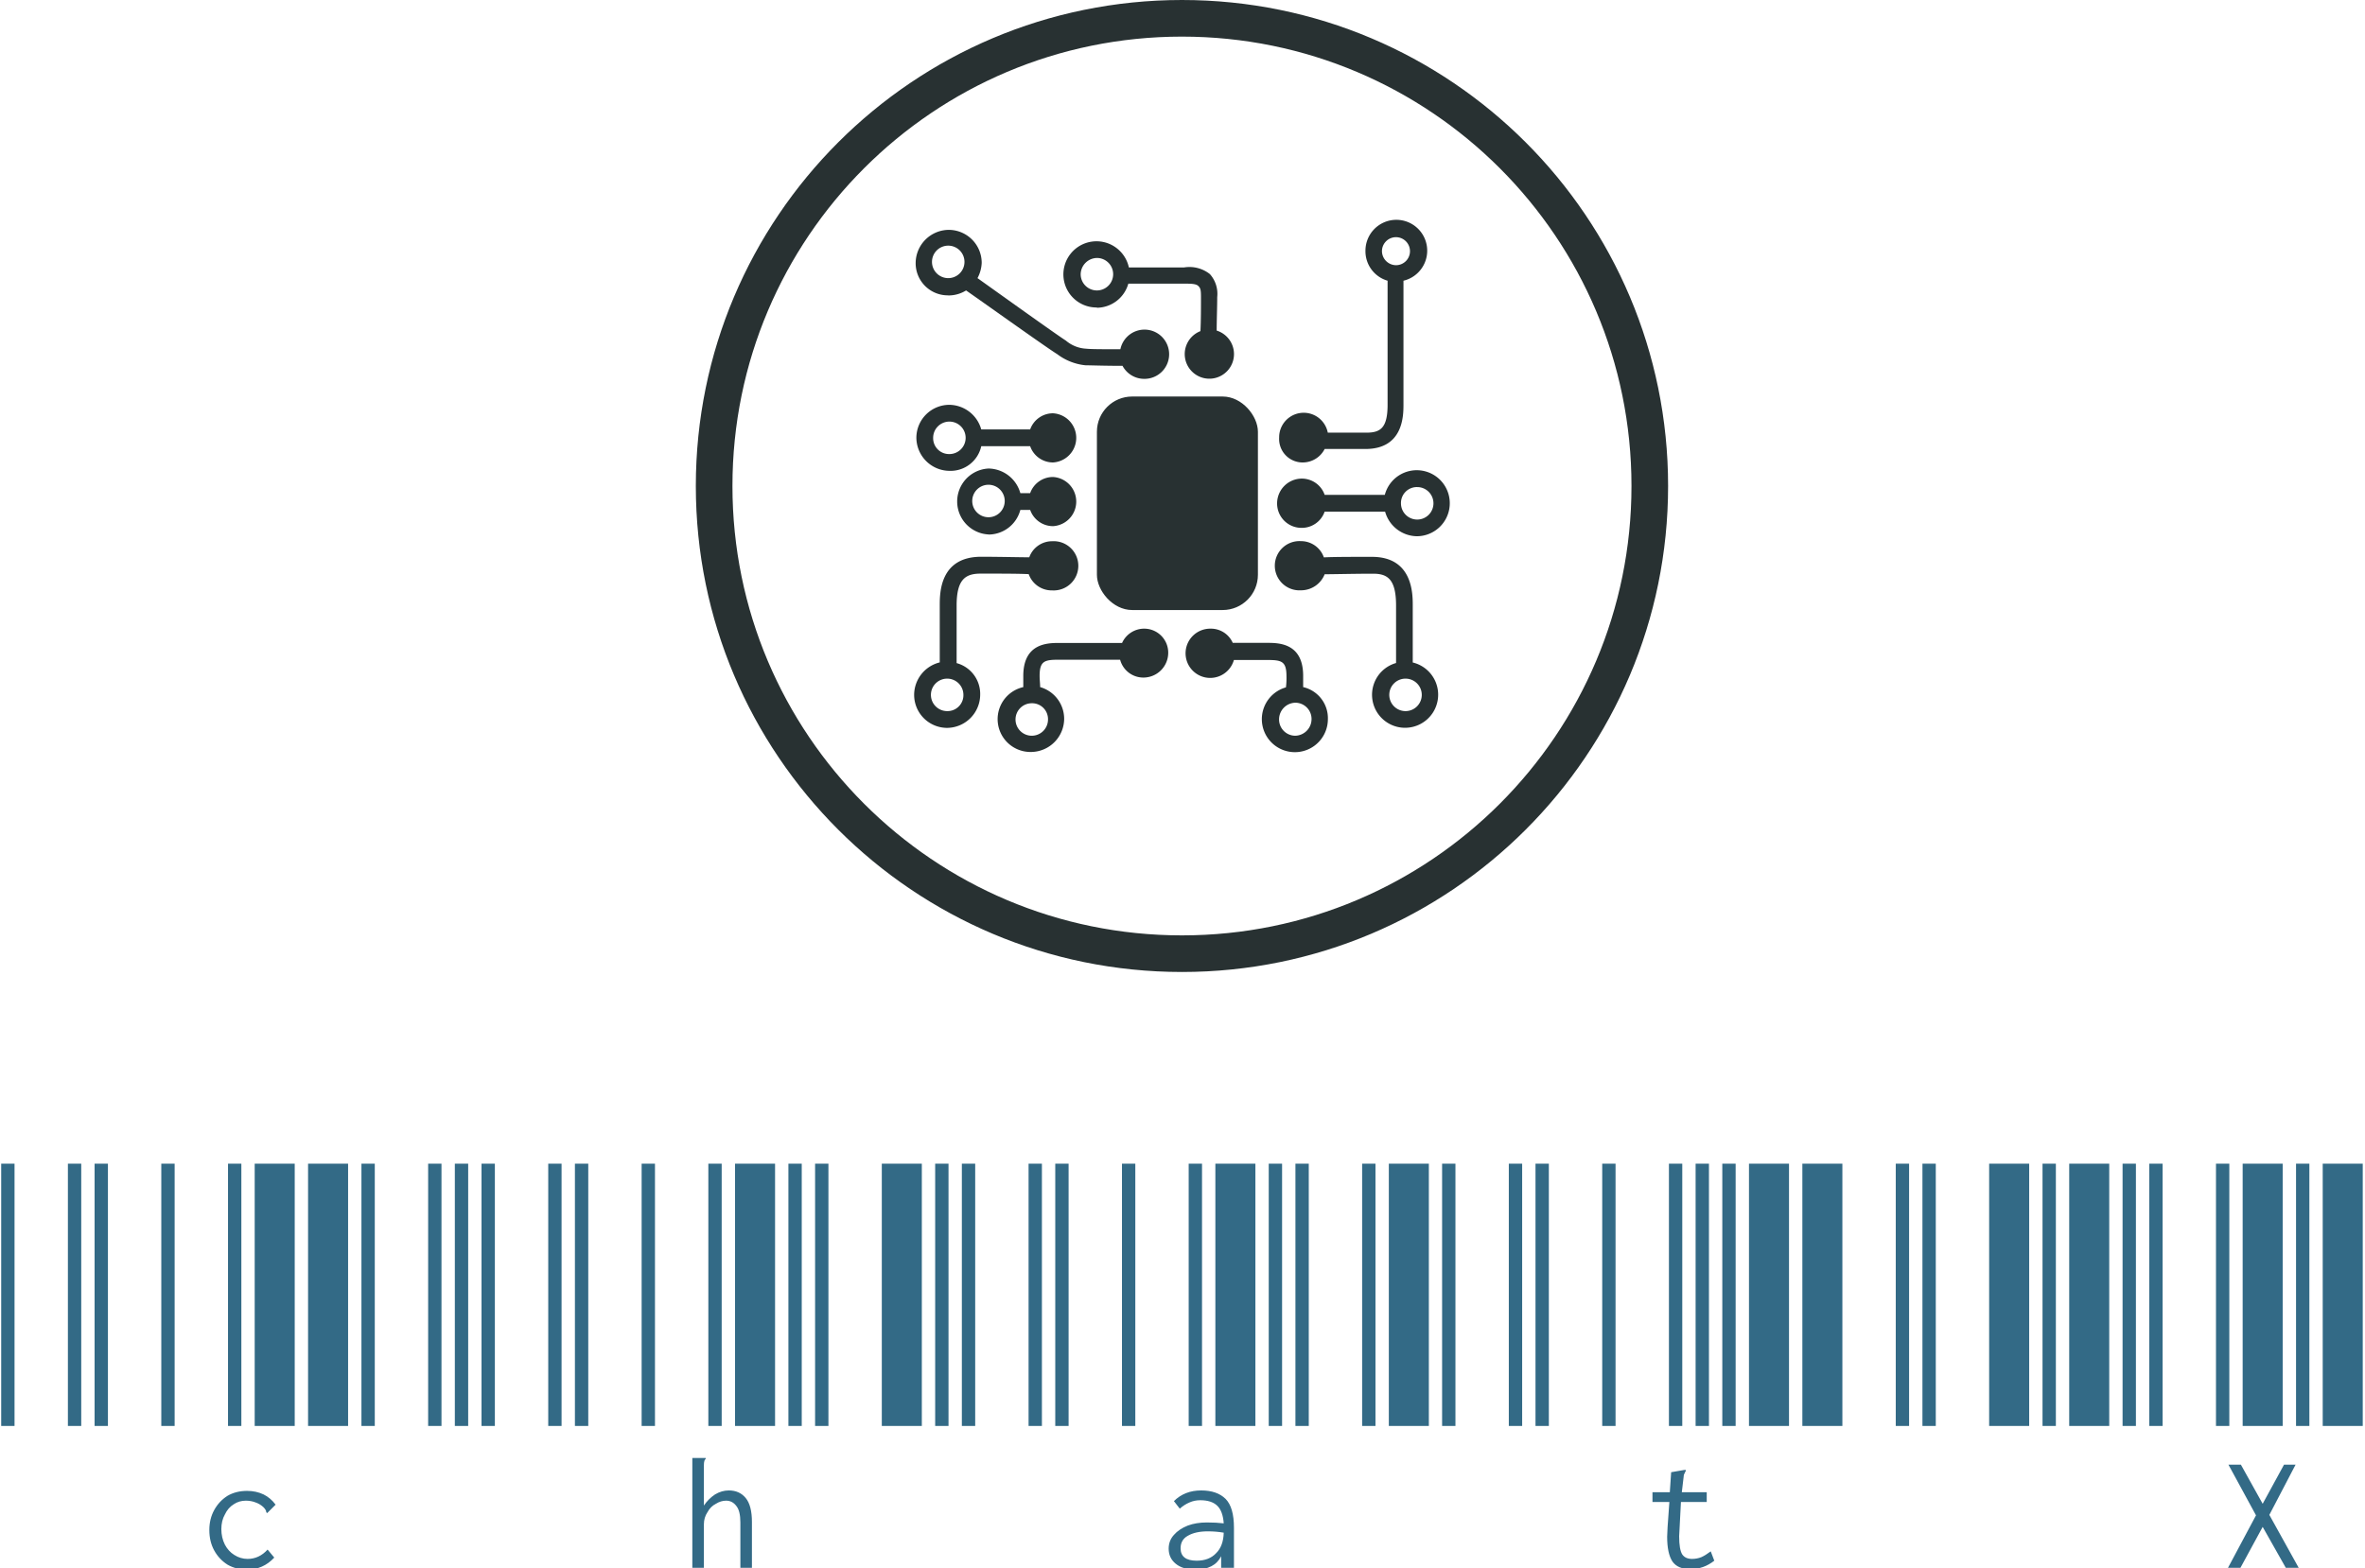 <svg xmlns="http://www.w3.org/2000/svg" version="1.1" xmlns:xlink="http://www.w3.org/1999/xlink" xmlns:svgjs="http://svgjs.dev/svgjs" width="1500" height="995" viewBox="0 0 1500 995"><g transform="matrix(1,0,0,1,-0.338,0.403)"><svg viewBox="0 0 372 247" data-background-color="#ffffff" preserveAspectRatio="xMidYMid meet" height="995" width="1500" xmlns="http://www.w3.org/2000/svg" xmlns:xlink="http://www.w3.org/1999/xlink"><g id="tight-bounds" transform="matrix(1,0,0,1,0.084,-0.1)"><svg viewBox="0 0 371.832 247.2" height="247.2" width="371.832"><g><svg viewBox="0 0 395.52 262.948" height="247.2" width="371.832"><g transform="matrix(1,0,0,1,0,194.942)"><svg viewBox="0 0 395.52 68.006" height="68.006" width="395.52"><g id="textblocktransform"><svg viewBox="0 0 395.52 68.006" height="68.006" width="395.52" id="textblock"><g><svg viewBox="0 0 395.52 68.006" height="68.006" width="395.52"><g transform="matrix(1,0,0,1,0,0)"><svg width="395.52" viewBox="0 -29.5 265.49 45.65" height="68.006" data-palette-color="#336a86"><path d="M1.5 0L0 0 0-29.5 1.5-29.5 1.5 0ZM9 0L7.5 0 7.5-29.5 9-29.5 9 0ZM12 0L10.5 0 10.5-29.5 12-29.5 12 0ZM19.5 0L18 0 18-29.5 19.5-29.5 19.5 0ZM27 0L25.5 0 25.5-29.5 27-29.5 27 0ZM33 0L28.5 0 28.5-29.5 33-29.5 33 0ZM39 0L34.5 0 34.5-29.5 39-29.5 39 0ZM42 0L40.5 0 40.5-29.5 42-29.5 42 0ZM49.5 0L48 0 48-29.5 49.5-29.5 49.5 0ZM52.5 0L51 0 51-29.5 52.5-29.5 52.5 0ZM27.65 16.15L27.65 16.15Q26.4 16.15 25.45 15.6L25.45 15.6Q24.5 15 23.95 14L23.95 14Q23.4 13 23.4 11.7L23.4 11.7Q23.4 10.45 23.95 9.45L23.95 9.45Q24.5 8.45 25.45 7.85L25.45 7.85Q26.4 7.3 27.65 7.3L27.65 7.3Q28.65 7.3 29.5 7.7L29.5 7.7Q30.3 8.1 30.85 8.85L30.85 8.85 30 9.7 29.9 9.8 29.8 9.7Q29.8 9.55 29.7 9.4L29.7 9.4Q29.65 9.3 29.45 9.1L29.45 9.1Q29.05 8.75 28.6 8.6L28.6 8.6Q28.1 8.4 27.5 8.4L27.5 8.4Q26.75 8.4 26.15 8.8L26.15 8.8Q25.5 9.2 25.15 9.95L25.15 9.95Q24.75 10.65 24.75 11.6L24.75 11.6Q24.75 12.55 25.15 13.35L25.15 13.35Q25.55 14.1 26.2 14.5L26.2 14.5Q26.9 14.95 27.7 14.95L27.7 14.95Q29 14.95 29.95 13.9L29.95 13.9 30.7 14.8Q29.45 16.15 27.65 16.15ZM55.5 0L54 0 54-29.5 55.5-29.5 55.5 0ZM63 0L61.5 0 61.5-29.5 63-29.5 63 0ZM66 0L64.5 0 64.5-29.5 66-29.5 66 0ZM73.5 0L72 0 72-29.5 73.5-29.5 73.5 0ZM81 0L79.5 0 79.5-29.5 81-29.5 81 0ZM87 0L82.5 0 82.5-29.5 87-29.5 87 0ZM90 0L88.5 0 88.5-29.5 90-29.5 90 0ZM93 0L91.5 0 91.5-29.5 93-29.5 93 0ZM103.5 0L99 0 99-29.5 103.5-29.5 103.5 0ZM106.5 0L105 0 105-29.5 106.5-29.5 106.5 0ZM77.7 15.95L77.7 3.6 79.2 3.6 79.2 3.7Q79.05 3.85 79.05 3.95L79.05 3.95Q79 4.1 79 4.4L79 4.4 79 8.95Q79.5 8.2 80.25 7.7L80.25 7.7Q81 7.25 81.8 7.25L81.8 7.25Q83 7.25 83.7 8.1L83.7 8.1Q84.4 8.95 84.4 10.8L84.4 10.8 84.4 15.95 83.1 15.95 83.1 10.85Q83.1 9.55 82.65 9L82.65 9Q82.2 8.4 81.5 8.4L81.5 8.4Q80.9 8.4 80.35 8.75L80.35 8.75Q79.75 9.05 79.4 9.7L79.4 9.7Q79 10.3 79 11.05L79 11.05 79 15.95 77.7 15.95ZM109.5 0L108 0 108-29.5 109.5-29.5 109.5 0ZM117 0L115.5 0 115.5-29.5 117-29.5 117 0ZM120 0L118.5 0 118.5-29.5 120-29.5 120 0ZM127.5 0L126 0 126-29.5 127.5-29.5 127.5 0ZM135 0L133.5 0 133.5-29.5 135-29.5 135 0ZM141 0L136.5 0 136.5-29.5 141-29.5 141 0ZM144 0L142.5 0 142.5-29.5 144-29.5 144 0ZM147 0L145.5 0 145.5-29.5 147-29.5 147 0ZM154.5 0L153 0 153-29.5 154.5-29.5 154.5 0ZM160.5 0L156 0 156-29.5 160.5-29.5 160.5 0ZM134.9 7.25L134.9 7.25Q136.69 7.25 137.65 8.2L137.65 8.2Q138.59 9.15 138.59 11.45L138.59 11.45 138.59 15.95 137.15 15.95 137.15 14.65Q136.4 16.15 134.25 16.15L134.25 16.15Q132.84 16.15 132.05 15.5L132.05 15.5Q131.25 14.85 131.25 13.8L131.25 13.8Q131.25 12.9 131.84 12.25L131.84 12.25Q132.4 11.6 133.4 11.2L133.4 11.2Q134.34 10.85 135.55 10.85L135.55 10.85Q136.59 10.85 137.44 10.95L137.44 10.95Q137.34 9.55 136.69 8.95L136.69 8.95Q136.05 8.35 134.8 8.35L134.8 8.35Q134.15 8.35 133.59 8.6L133.59 8.6Q133 8.85 132.5 9.3L132.5 9.3 131.84 8.45Q133.05 7.25 134.9 7.25ZM134.4 15.15L134.4 15.15Q135.8 15.15 136.59 14.3L136.59 14.3Q137.4 13.5 137.44 12L137.44 12Q136.59 11.85 135.65 11.85L135.65 11.85Q134.25 11.85 133.4 12.35L133.4 12.35Q132.59 12.8 132.59 13.75L132.59 13.75Q132.59 15.15 134.4 15.15ZM163.49 0L161.99 0 161.99-29.5 163.49-29.5 163.49 0ZM170.99 0L169.49 0 169.49-29.5 170.99-29.5 170.99 0ZM173.99 0L172.49 0 172.49-29.5 173.99-29.5 173.99 0ZM181.49 0L179.99 0 179.99-29.5 181.49-29.5 181.49 0ZM188.99 0L187.49 0 187.49-29.5 188.99-29.5 188.99 0ZM191.99 0L190.49 0 190.49-29.5 191.99-29.5 191.99 0ZM194.99 0L193.49 0 193.49-29.5 194.99-29.5 194.99 0ZM200.99 0L196.49 0 196.49-29.5 200.99-29.5 200.99 0ZM206.99 0L202.49 0 202.49-29.5 206.99-29.5 206.99 0ZM214.49 0L212.99 0 212.99-29.5 214.49-29.5 214.49 0ZM192.19 14.1L192.59 15.15Q191.39 16.1 189.89 16.1L189.89 16.1Q188.49 16.1 187.89 15.25L187.89 15.25Q187.29 14.35 187.29 12.45L187.29 12.45Q187.29 12.1 187.34 11.35L187.34 11.35 187.54 8.55 185.64 8.55 185.64 7.45 187.59 7.45 187.74 5.2 189.19 4.95 189.39 4.95 189.39 5.05Q189.29 5.2 189.24 5.35L189.24 5.35Q189.14 5.5 189.14 5.75L189.14 5.75 188.94 7.45 191.74 7.45 191.74 8.55 188.84 8.55 188.69 11.45Q188.64 12.2 188.64 12.4L188.64 12.4Q188.64 13.9 188.99 14.45L188.99 14.45Q189.34 14.95 190.09 14.95L190.09 14.95Q190.64 14.95 191.14 14.75L191.14 14.75Q191.59 14.55 192.19 14.1L192.19 14.1ZM217.49 0L215.99 0 215.99-29.5 217.49-29.5 217.49 0ZM227.99 0L223.49 0 223.49-29.5 227.99-29.5 227.99 0ZM230.99 0L229.49 0 229.49-29.5 230.99-29.5 230.99 0ZM236.99 0L232.49 0 232.49-29.5 236.99-29.5 236.99 0ZM239.99 0L238.49 0 238.49-29.5 239.99-29.5 239.99 0ZM242.99 0L241.49 0 241.49-29.5 242.99-29.5 242.99 0ZM250.49 0L248.99 0 248.99-29.5 250.49-29.5 250.49 0ZM256.49 0L251.99 0 251.99-29.5 256.49-29.5 256.49 0ZM259.49 0L257.99 0 257.99-29.5 259.49-29.5 259.49 0ZM265.49 0L260.99 0 260.99-29.5 265.49-29.5 265.49 0ZM250.34 15.95L253.49 10.05 250.39 4.35 251.79 4.35 254.24 8.75 256.64 4.35 257.94 4.35 254.99 10 258.29 15.95 256.84 15.95 254.24 11.35 251.74 15.95 250.34 15.95Z" opacity="1" transform="matrix(1,0,0,1,0,0)" fill="#336a86" class="wordmark-text-0" data-fill-palette-color="primary" id="text-0"></path></svg></g></svg></g></svg></g></svg></g><g transform="matrix(1,0,0,1,116.343,0)"><svg viewBox="0 0 162.833 162.833" height="162.833" width="162.833"><g><svg></svg></g><g id="icon-0"><svg viewBox="0 0 162.833 162.833" height="162.833" width="162.833"><g><path d="M0 81.417c0-44.965 36.452-81.417 81.417-81.417 44.965 0 81.417 36.452 81.416 81.417 0 44.965-36.452 81.417-81.416 81.416-44.965 0-81.417-36.452-81.417-81.416zM81.417 156.701c41.578 0 75.284-33.706 75.284-75.284 0-41.578-33.706-75.284-75.284-75.284-41.578 0-75.284 33.706-75.284 75.284 0 41.578 33.706 75.284 75.284 75.284z" data-fill-palette-color="accent" fill="#283132" stroke="transparent"></path></g><g transform="matrix(1,0,0,1,36.563,36.825)"><svg viewBox="0 0 89.707 89.184" height="89.184" width="89.707"><g><svg xmlns="http://www.w3.org/2000/svg" viewBox="20 20.174 60.019 59.669" x="0" y="0" height="89.184" width="89.707" class="icon-cg-0" data-fill-palette-color="accent" id="cg-0"><g data-name="Calque 2" fill="#283132" data-fill-palette-color="accent"><path d="M23.82 23.07A1.82 1.82 0 1 1 22 24.88 1.82 1.82 0 0 1 23.82 23.07Zm0 5.58a3.73 3.73 0 0 0 2-0.56c2.07 1.44 9.08 6.45 10.21 7.14a6.25 6.25 0 0 0 3.19 1.25c0.63 0 2 0.06 4.13 0.06A2.75 2.75 0 0 0 45.8 38a2.76 2.76 0 1 0-2.69-3.32c-1.94 0-3.26 0-3.82-0.06A3.81 3.81 0 0 1 37 33.71c-1-0.63-7.64-5.39-9.9-7A4 4 0 0 0 27.57 25a3.7 3.7 0 0 0-3.7-3.7 3.74 3.74 0 0 0-3.7 3.7A3.6 3.6 0 0 0 23.82 28.64Z" fill="#283132" data-fill-palette-color="accent"></path><path d="M22.13 44.61a1.82 1.82 0 1 1 1.82 1.82A1.78 1.78 0 0 1 22.13 44.61Zm5.39 0.94H33a2.71 2.71 0 0 0 2.57 1.82 2.76 2.76 0 0 0 0-5.51A2.71 2.71 0 0 0 33 43.67H27.52a3.76 3.76 0 0 0-3.57-2.76 3.7 3.7 0 0 0-3.7 3.7 3.74 3.74 0 0 0 3.7 3.7A3.52 3.52 0 0 0 27.52 45.55Z" fill="#283132" data-fill-palette-color="accent"></path><path d="M28.33 49.87a1.82 1.82 0 1 1-1.82 1.82A1.82 1.82 0 0 1 28.33 49.87Zm0 5.58a3.7 3.7 0 0 0 3.57-2.76H33a2.72 2.72 0 0 0 2.57 1.82 2.76 2.76 0 0 0 0-5.51A2.71 2.71 0 0 0 33 50.81H31.9a3.76 3.76 0 0 0-3.57-2.76 3.7 3.7 0 0 0 0 7.39Z" fill="#283132" data-fill-palette-color="accent"></path><path d="M23.7 75.24a1.82 1.82 0 1 1 1.82-1.82A1.78 1.78 0 0 1 23.7 75.24Zm1.06-5.39V63.4c0-2.94 1-3.57 2.69-3.57 2.07 0 4.38 0 5.39 0.06a2.73 2.73 0 0 0 2.63 1.82 2.76 2.76 0 1 0 0-5.51A2.71 2.71 0 0 0 32.9 58c-1.06 0-3.38-0.06-5.39-0.06-4.64 0-4.64 4.07-4.64 5.45v6.39A3.76 3.76 0 0 0 20 73.42a3.7 3.7 0 0 0 3.7 3.7 3.74 3.74 0 0 0 3.7-3.7A3.58 3.58 0 0 0 24.76 69.86Z" fill="#283132" data-fill-palette-color="accent"></path><path d="M75.06 75.24a1.82 1.82 0 1 1 1.82-1.82A1.82 1.82 0 0 1 75.06 75.24Zm0.81-5.45V63.4c0-1.31 0-5.45-4.57-5.45-2.07 0-4.38 0-5.39 0.06a2.71 2.71 0 0 0-2.57-1.82 2.76 2.76 0 1 0 0 5.51A2.85 2.85 0 0 0 66 59.9c1.06 0 3.38-0.06 5.39-0.06C73 59.83 74 60.4 74 63.4v6.45a3.7 3.7 0 0 0 1 7.26 3.71 3.71 0 0 0 0.82-7.33Z" fill="#283132" data-fill-palette-color="accent"></path><path d="M72.42 23.69A1.57 1.57 0 1 1 74 25.26 1.59 1.59 0 0 1 72.42 23.69ZM63.59 47.37A2.76 2.76 0 0 0 66 45.86h4.57c4.26 0 4.26-3.76 4.26-5V27a3.46 3.46 0 1 0-4.26-3.38A3.44 3.44 0 0 0 73.05 27v13.9c0 2.63-0.82 3.13-2.38 3.13H66.35a2.75 2.75 0 0 0-5.45 0.56A2.63 2.63 0 0 0 63.59 47.37Z" fill="#283132" data-fill-palette-color="accent"></path><path d="M76.37 50.13a1.82 1.82 0 1 1-1.82 1.82A1.78 1.78 0 0 1 76.37 50.13Zm-13 4.57A2.71 2.71 0 0 0 66 52.88h6.77a3.76 3.76 0 0 0 3.57 2.76A3.7 3.7 0 1 0 72.74 51H66a2.71 2.71 0 0 0-2.57-1.82 2.78 2.78 0 0 0-2.76 2.76A2.73 2.73 0 0 0 63.4 54.7Z" fill="#283132" data-fill-palette-color="accent"></path><rect x="40.48" y="39.98" width="18.04" height="23.93" rx="3.95" ry="3.95" fill="#283132" data-fill-palette-color="accent"></rect><path d="M40.48 24.45a1.82 1.82 0 1 1-1.82 1.82A1.86 1.86 0 0 1 40.48 24.45Zm0 5.58A3.7 3.7 0 0 0 44 27.33h6.26c0.69 0 1.31 0 1.57 0.25s0.31 0.44 0.31 1.25c0 1.13 0 2.63-0.06 3.82a2.76 2.76 0 1 0 3.76 2.57 2.76 2.76 0 0 0-1.94-2.63c0-1.19 0.06-2.63 0.06-3.76a3.32 3.32 0 0 0-0.82-2.57 3.69 3.69 0 0 0-2.88-0.75h-6.2A3.71 3.71 0 1 0 40.48 30Z" fill="#283132" data-fill-palette-color="accent"></path><path d="M35 76.18a1.82 1.82 0 1 1-1.82-1.82A1.78 1.78 0 0 1 35 76.18ZM45.8 66A2.71 2.71 0 0 0 43.3 67.6h-7c-1.31 0-4.07 0-4.07 3.7v1.25a3.68 3.68 0 0 0 0.88 7.27 3.74 3.74 0 0 0 3.7-3.7 3.7 3.7 0 0 0-2.69-3.57c0-0.37-0.06-0.82-0.06-1.25 0-1.69 0.56-1.82 2.19-1.82h6.83a2.69 2.69 0 0 0 2.63 2 2.78 2.78 0 0 0 2.76-2.76A2.69 2.69 0 0 0 45.8 66Z" fill="#283132" data-fill-palette-color="accent"></path><path d="M62.71 78a1.82 1.82 0 0 1-1.82-1.82 1.87 1.87 0 0 1 1.82-1.88 1.82 1.82 0 0 1 1.82 1.82A1.87 1.87 0 0 1 62.71 78Zm0.88-5.45V71.29c0-3.7-2.76-3.7-4.07-3.7H55.7A2.67 2.67 0 0 0 53.2 66a2.76 2.76 0 1 0 2.63 3.51h3.7c1.63 0 2.19 0.12 2.19 1.82a8.09 8.09 0 0 1-0.06 1.25 3.7 3.7 0 1 0 4.7 3.57A3.57 3.57 0 0 0 63.59 72.55Z" fill="#283132" data-fill-palette-color="accent"></path></g></svg></g></svg></g></svg></g></svg></g><g></g></svg></g><defs></defs></svg><rect width="371.832" height="247.2" fill="none" stroke="none" visibility="hidden"></rect></g></svg></g></svg>